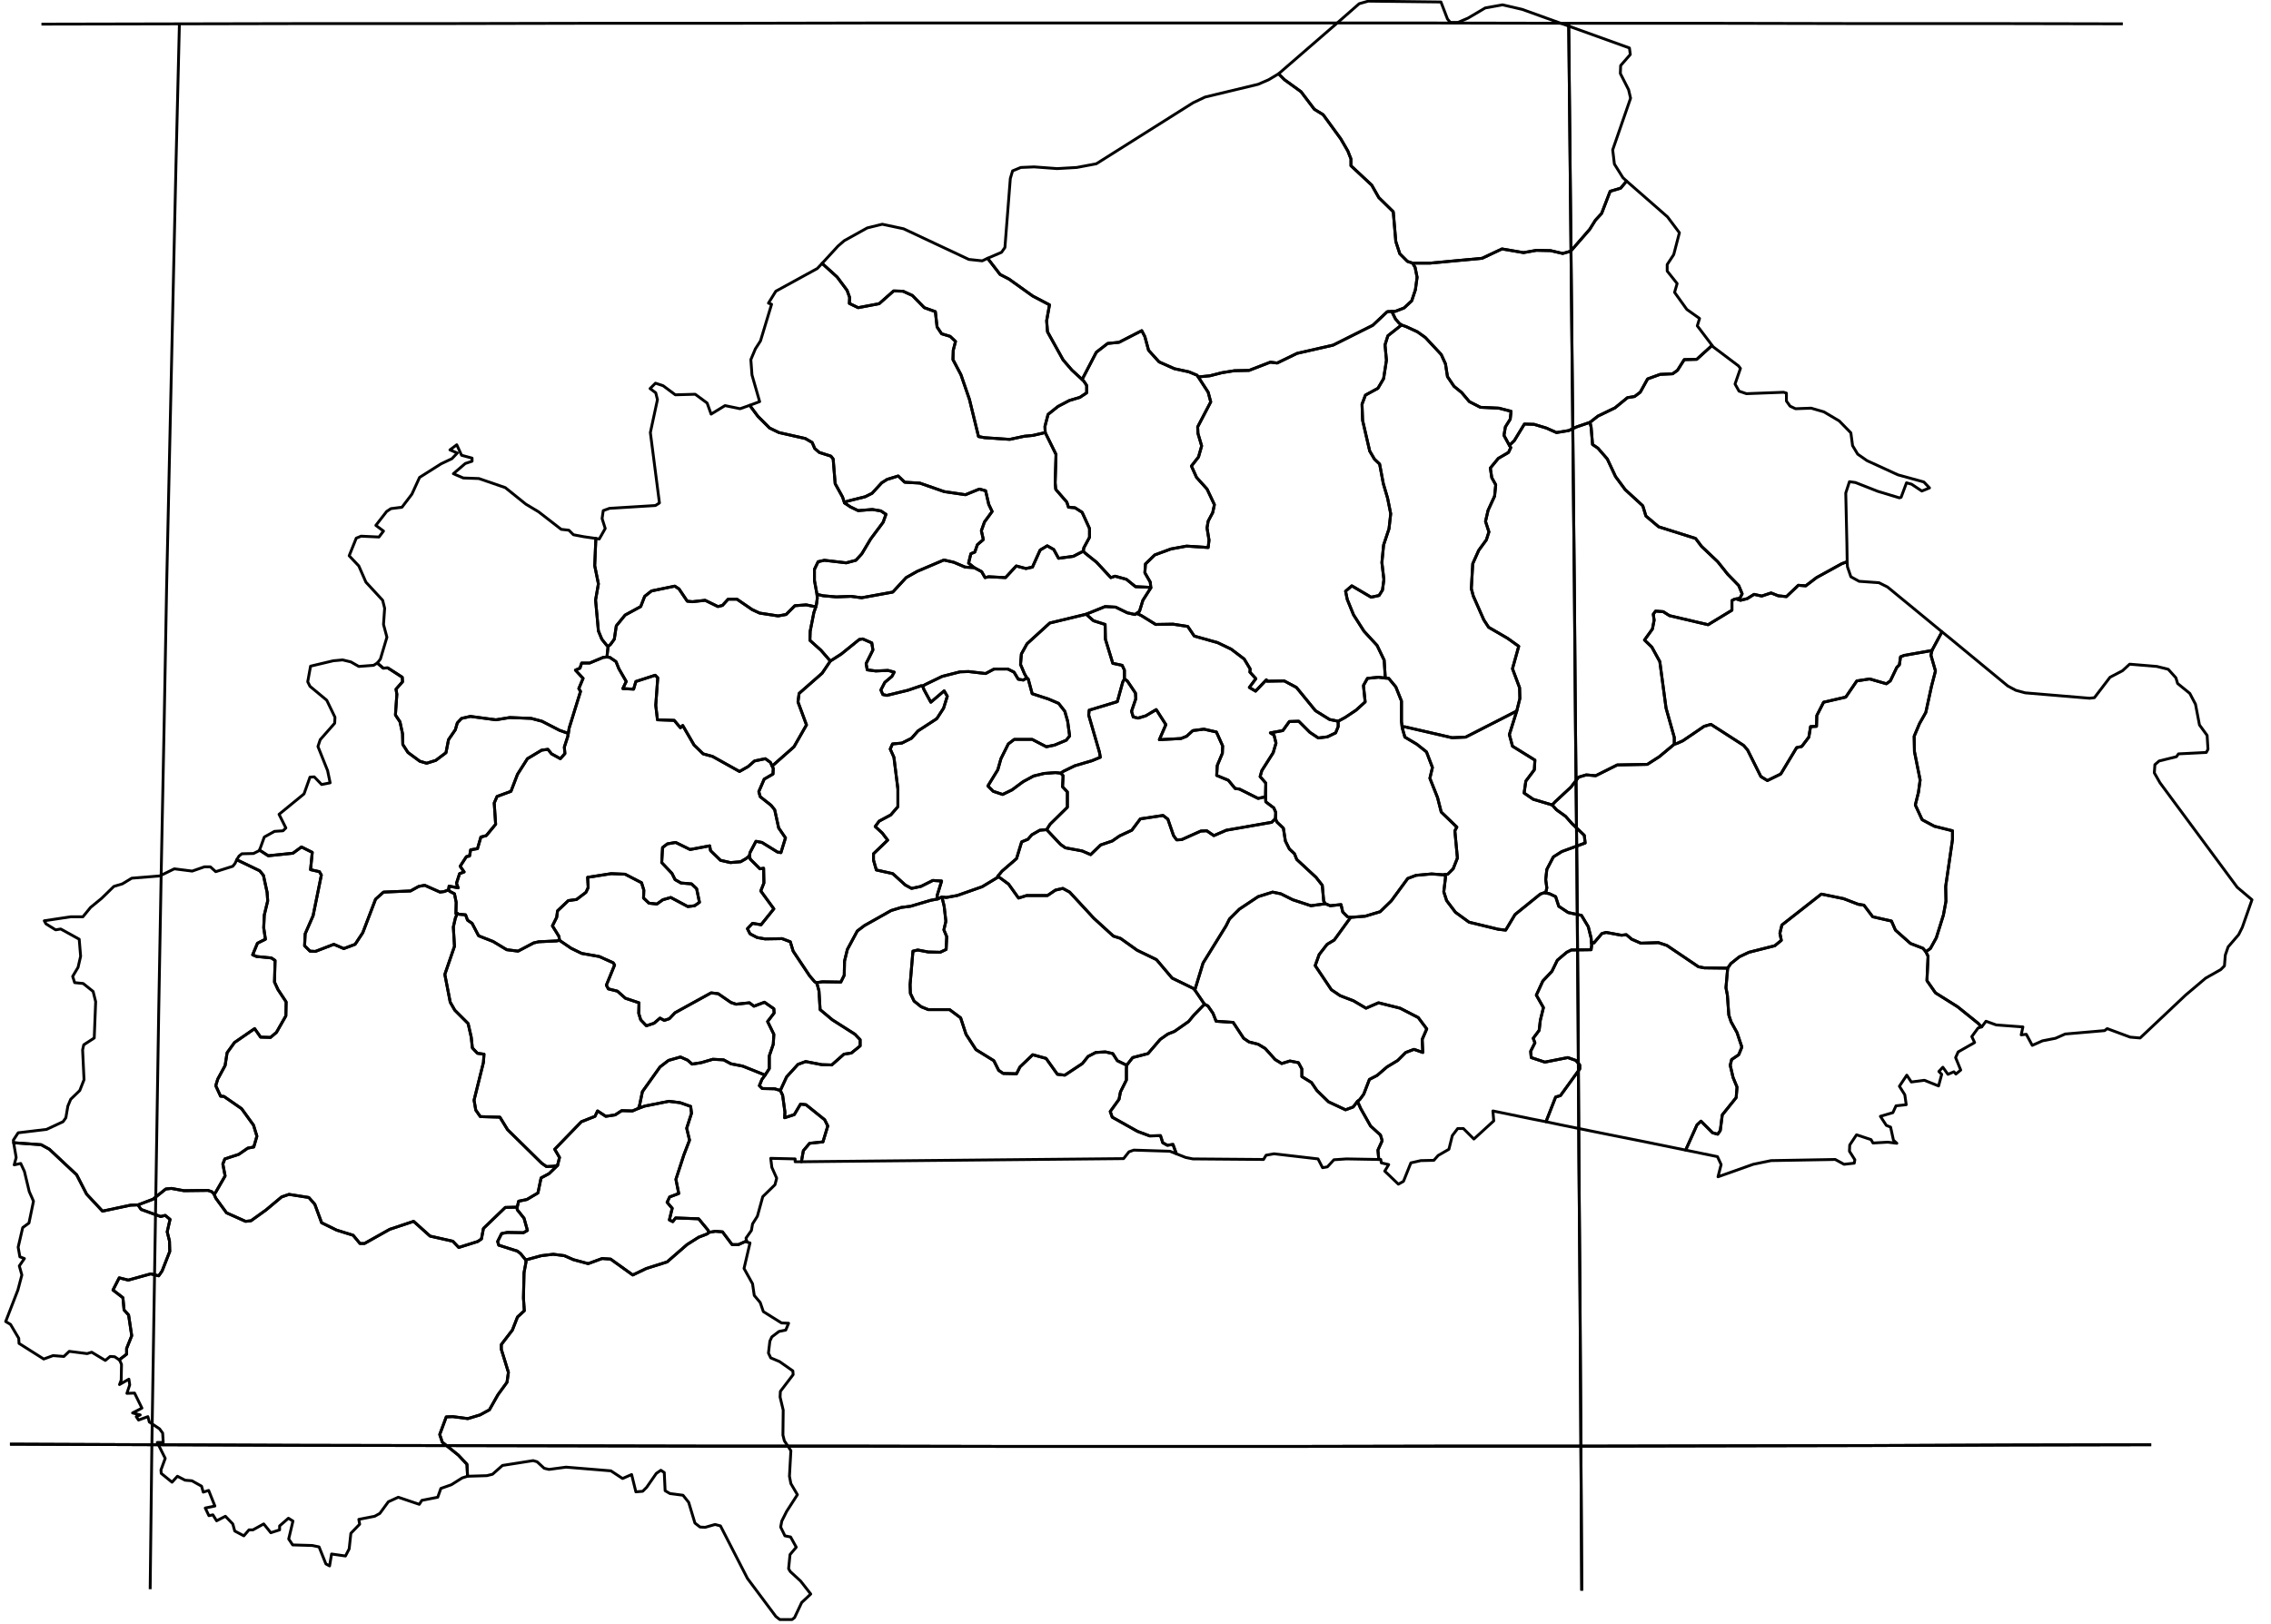 <?xml version="1.0" encoding="utf-8"?><!DOCTYPE svg  PUBLIC '-//W3C//DTD SVG 1.1//EN'  'http://www.w3.org/Graphics/SVG/1.1/DTD/svg11.dtd'><svg enable_background="new 0 0 800 572" height="572px" pretty_print="False" style="stroke-linejoin: round; stroke:#000; fill: none;" version="1.1" viewBox="0 0 800 572" width="800px" xmlns="http://www.w3.org/2000/svg" xmlns:xlink="http://www.w3.org/1999/xlink"><defs><style type="text/css"><![CDATA[path { fill-rule: evenodd; }]]></style></defs><g class="" id="bfa"><path d="M608.6,341.1L608.0,348.0L608.5,350.6L609.0,357.6L609.8,360.0L611.9,363.8L613.6,368.9L612.5,371.6L610.0,373.3L609.5,375.3L610.5,379.6L611.9,383.0L611.6,386.7L606.7,392.8L606.0,398.3L605.1,399.6L603.3,399.1L599.2,395.0L597.8,396.3L593.8,405.2L605.0,407.5L606.3,410.3L605.2,414.6L617.6,410.2L623.9,408.9L646.5,408.5L649.6,410.2L653.2,409.8L653.4,408.6L651.5,405.6L651.6,403.4L654.0,399.8L659.1,401.5L659.8,402.7L665.0,402.4L668.2,402.8L667.0,401.7L666.0,397.1L664.5,396.5L662.4,393.3L666.8,392.0L667.9,389.6L671.5,389.2L671.0,385.7L669.1,382.7L671.7,378.8L673.3,381.2L677.9,380.6L682.9,382.6L684.0,378.5L683.0,377.5L684.4,376.0L686.2,378.5L688.3,377.6L689.0,378.4L690.7,377.0L688.9,372.6L689.8,370.6L695.6,367.3L694.6,365.2L696.8,362.2L698.0,361.8L696.8,360.5L689.6,354.7L681.8,349.8L678.8,345.5L679.2,336.9L678.4,335.3L677.4,334.1L673.0,332.4L667.7,327.7L666.3,324.5L659.7,323.0L656.6,318.9L654.6,318.6L649.4,316.6L641.6,315.0L627.7,325.9L627.0,328.8L627.5,331.3L625.2,333.2L616.1,335.5L612.7,337.1L609.7,339.5L608.6,341.1Z " data-name="Kompienga"/><path d="M680.0,334.2L682.1,330.4L684.6,322.4L685.5,317.5L685.4,312.3L687.8,295.8L687.8,292.7L681.4,291.1L677.1,288.8L674.7,283.6L675.8,279.2L676.4,274.8L674.4,264.8L674.3,259.4L676.2,254.9L678.4,251.0L680.4,241.8L681.8,236.4L680.2,230.8L680.6,229.1L679.9,229.3L670.8,230.9L669.5,231.4L669.1,234.2L668.2,235.1L665.9,239.9L664.5,240.9L658.6,239.2L654.1,239.9L650.2,245.6L642.4,247.4L640.0,252.1L639.9,255.9L637.8,256.0L637.2,259.7L634.7,263.0L632.9,263.4L627.3,272.7L622.6,275.0L620.3,273.6L615.6,264.2L614.2,262.6L602.7,255.2L600.3,255.9L592.8,261.0L590.8,261.9L589.8,262.2L584.5,266.6L580.3,269.3L569.7,269.5L562.1,273.3L558.8,273.0L556.1,273.8L553.4,277.3L547.7,282.6L546.8,283.6L548.3,285.3L551.5,287.6L553.8,290.2L558.1,294.3L558.4,297.0L550.2,300.0L547.2,301.9L544.9,306.3L544.5,309.9L544.9,312.8L544.5,314.6L545.9,314.9L548.0,315.9L549.1,319.3L552.4,321.5L557.1,322.5L559.5,326.5L560.5,330.5L560.6,332.0L561.5,332.2L564.3,328.9L565.8,328.5L571.2,329.5L572.9,329.3L574.8,330.9L578.0,332.3L584.2,332.1L587.2,333.1L598.3,340.6L600.4,341.0L608.6,341.1L609.7,339.5L612.7,337.1L616.1,335.5L625.2,333.2L627.5,331.3L627.0,328.8L627.7,325.9L641.6,315.0L649.4,316.6L654.6,318.6L656.6,318.9L659.7,323.0L666.3,324.5L667.7,327.7L673.0,332.4L677.4,334.1L678.4,335.3L680.0,334.2Z " data-name="Gourma"/><path d="M91.3,299.7L89.3,300.7L85.2,300.8L84.2,301.6L83.4,302.9L91.5,306.8L92.8,308.4L94.1,314.4L94.3,317.4L93.1,322.4L92.9,326.9L93.5,330.9L90.7,332.3L89.0,336.4L90.4,337.0L95.6,337.5L96.9,338.4L96.7,346.0L97.9,348.6L100.8,353.0L100.7,357.9L97.4,363.7L95.3,365.5L91.8,365.4L89.7,362.4L82.6,367.3L80.0,370.9L79.3,375.4L76.7,380.2L76.0,382.5L77.7,386.2L78.9,386.3L85.1,390.6L89.3,396.4L90.5,400.3L89.4,404.1L87.3,404.5L84.1,406.7L79.2,408.3L78.5,410.1L79.3,414.3L75.9,420.2L75.4,420.7L76.0,422.1L79.8,427.3L86.5,430.3L88.4,430.1L93.7,426.3L99.2,421.7L101.8,420.8L108.8,421.9L110.9,424.3L113.3,430.8L118.6,433.4L124.4,435.2L126.8,438.1L128.4,438.1L137.3,433.1L145.7,430.3L151.5,435.5L159.5,437.3L161.6,439.5L168.3,437.4L169.6,436.5L170.3,432.8L178.0,425.4L182.2,425.3L182.7,423.2L185.6,422.6L189.5,420.3L190.6,415.0L193.4,413.5L196.4,410.6L194.8,410.9L192.5,411.0L190.8,409.8L178.8,398.0L176.1,393.6L169.2,393.4L167.6,391.1L167.0,387.6L170.3,374.3L170.5,371.4L168.2,371.1L166.4,369.2L166.0,365.4L164.9,360.6L160.2,355.9L158.6,353.1L156.7,343.3L160.1,333.4L159.7,326.6L160.4,323.5L161.1,321.8L160.6,321.9L160.7,317.9L160.1,314.9L158.4,314.0L158.0,313.5L156.5,314.1L155.0,314.3L149.6,311.9L147.5,312.3L144.6,313.9L135.1,314.3L132.3,316.8L127.8,328.6L125.1,332.7L121.1,334.2L117.6,332.7L111.1,335.2L109.2,335.1L107.3,333.2L107.5,329.0L110.3,322.6L113.2,308.3L112.5,307.1L109.4,306.4L110.0,300.3L106.2,298.4L103.2,300.6L94.5,301.5L91.4,299.5L91.3,299.7Z " data-name="Houet"/><path d="M82.8,304.2L82.0,305.2L76.0,307.1L74.1,305.4L72.0,305.4L67.7,306.9L61.4,306.1L56.3,308.6L46.4,309.4L43.1,311.4L40.1,312.3L35.8,316.5L31.9,319.7L29.2,323.0L24.9,323.0L15.6,324.4L16.2,325.5L19.6,327.6L21.4,327.3L27.9,330.9L28.4,336.9L27.5,340.8L25.6,344.0L26.3,346.2L29.3,346.5L32.8,349.3L33.7,352.9L33.2,365.7L29.5,368.1L29.1,369.9L29.6,380.4L28.1,384.2L24.9,387.3L23.9,389.7L23.2,393.8L22.2,395.2L16.4,397.9L6.4,399.1L4.7,401.7L4.8,402.6L14.5,403.3L17.4,404.9L27.0,413.9L30.5,420.7L36.1,426.7L46.0,424.6L48.6,424.5L53.9,422.5L58.4,418.9L60.4,418.7L64.8,419.5L73.3,419.4L74.7,419.9L75.4,420.7L75.9,420.2L79.3,414.3L78.5,410.1L79.2,408.3L84.1,406.7L87.3,404.5L89.4,404.1L90.5,400.3L89.3,396.4L85.1,390.6L78.9,386.3L77.7,386.2L76.0,382.5L76.7,380.2L79.3,375.4L80.0,370.9L82.6,367.3L89.7,362.4L91.8,365.4L95.3,365.5L97.4,363.7L100.7,357.9L100.8,353.0L97.9,348.6L96.7,346.0L96.9,338.4L95.6,337.5L90.4,337.0L89.0,336.4L90.7,332.3L93.5,330.9L92.9,326.9L93.1,322.4L94.3,317.4L94.1,314.4L92.8,308.4L91.5,306.8L83.4,302.9L82.8,304.2Z " data-name="Kénédougou"/><path d="M91.4,299.5L94.5,301.5L103.2,300.6L106.2,298.4L110.0,300.3L109.4,306.4L112.5,307.1L113.2,308.3L110.3,322.6L107.5,329.0L107.3,333.2L109.2,335.1L111.1,335.2L117.6,332.7L121.1,334.2L125.1,332.7L127.8,328.6L132.3,316.8L135.1,314.3L144.6,313.9L147.5,312.3L149.6,311.9L155.0,314.3L156.5,314.1L158.0,313.5L158.2,312.2L161.4,312.8L160.8,311.2L161.9,307.8L163.5,307.2L162.1,305.2L164.3,301.8L165.4,301.6L165.8,299.4L168.2,299.0L169.4,294.9L171.3,294.4L174.6,290.4L174.1,282.9L175.1,280.6L180.0,278.8L182.3,272.8L185.8,267.3L190.8,264.3L193.0,264.0L194.3,265.6L197.4,267.3L199.0,265.5L198.8,263.2L200.0,259.5L200.2,258.4L197.1,257.3L190.9,254.1L187.1,253.1L179.6,252.8L174.7,253.6L165.7,252.4L162.6,253.1L161.1,254.7L160.4,257.1L158.0,260.6L157.1,265.2L153.5,267.9L150.3,268.9L147.9,268.2L143.7,265.1L141.9,262.3L141.8,258.5L140.9,254.3L139.3,251.9L139.8,244.6L139.5,242.8L141.8,240.2L141.7,238.6L136.6,235.3L135.0,235.4L132.9,233.6L131.6,234.4L126.4,234.8L123.6,233.2L120.7,232.5L117.4,232.8L109.4,234.7L108.4,240.2L109.2,241.8L115.1,246.7L118.0,252.7L117.9,254.8L112.8,260.6L112.0,263.0L115.4,271.5L116.3,275.8L113.3,276.4L110.7,273.7L109.2,273.8L107.1,279.7L98.3,286.9L100.7,291.7L99.7,292.7L96.7,292.9L93.1,294.9L91.8,298.5L91.4,299.5Z " data-name="Banwa"/><path d="M132.9,233.6L135.0,235.4L136.6,235.3L141.7,238.6L141.8,240.2L139.5,242.8L139.8,244.6L139.3,251.9L140.9,254.3L141.8,258.5L141.9,262.3L143.7,265.1L147.9,268.2L150.3,268.9L153.5,267.9L157.1,265.2L158.0,260.6L160.4,257.1L161.1,254.7L162.6,253.1L165.7,252.4L174.7,253.6L179.6,252.8L187.1,253.1L190.9,254.1L197.1,257.3L200.2,258.4L200.5,256.5L204.5,243.6L203.9,242.6L205.4,239.0L202.7,236.1L204.3,235.4L204.9,233.6L207.7,233.6L212.5,231.6L213.8,231.5L214.2,227.8L213.6,227.2L212.0,225.2L210.8,222.3L209.8,211.4L210.8,205.7L209.5,199.3L209.9,189.7L205.7,189.1L202.0,188.4L200.4,186.8L197.7,186.5L189.7,180.3L185.2,177.6L178.0,171.8L168.7,168.6L163.2,168.4L159.7,166.9L163.9,163.3L166.3,162.5L166.3,161.4L162.6,160.4L160.9,156.7L158.5,158.5L161.1,159.6L159.2,161.6L155.4,163.4L147.8,168.2L145.1,174.1L141.6,178.7L137.7,179.2L136.2,180.2L132.4,185.1L135.1,187.1L133.5,189.2L127.2,188.9L125.5,189.6L123.0,195.8L126.4,199.4L128.9,205.1L134.8,211.5L135.5,214.3L135.1,220.0L136.3,224.5L134.0,232.2L133.0,233.5L132.9,233.6Z " data-name="Kossi"/><path d="M197.1,331.3L201.2,334.1L204.9,335.9L211.1,337.0L216.0,339.2L216.5,340.0L213.6,347.1L214.3,348.4L217.5,349.2L220.3,351.7L225.1,353.3L225.0,357.0L225.7,359.3L227.7,361.4L230.4,360.5L232.5,358.7L234.0,359.5L235.8,358.9L237.8,356.8L250.5,349.8L253.0,350.1L257.5,353.2L259.3,353.8L264.0,353.3L265.6,354.5L269.3,353.1L272.6,355.4L272.7,356.9L270.4,359.9L272.6,364.4L272.4,367.9L271.0,372.0L271.0,376.5L269.5,378.8L268.4,380.3L267.5,382.5L268.5,383.5L272.9,383.6L274.9,384.2L275.3,383.3L277.1,379.4L281.1,375.0L283.8,374.0L289.5,375.1L293.0,375.2L297.3,371.4L299.9,371.0L303.0,368.5L303.0,366.3L301.2,364.4L293.2,359.3L288.9,355.7L288.5,349.1L287.9,346.9L287.6,346.2L287.0,345.9L285.2,343.8L279.4,335.1L278.4,331.8L275.5,330.7L269.5,330.8L266.7,330.3L264.2,329.0L263.3,327.2L265.1,325.3L268.1,325.8L272.6,320.2L268.0,313.9L269.1,311.1L269.0,305.9L267.7,306.1L264.3,302.7L264.0,301.5L262.8,302.5L260.9,303.6L257.3,303.9L253.8,303.1L250.3,299.7L250.0,298.0L243.1,299.3L238.0,296.8L235.1,297.3L233.4,298.6L233.1,303.9L236.7,307.7L237.8,309.9L239.9,311.1L243.6,311.4L245.4,313.1L246.4,317.9L244.7,319.1L242.3,319.4L236.3,316.2L233.5,317.0L231.4,318.5L228.6,318.2L226.7,316.4L226.8,313.6L226.0,311.0L220.2,308.0L215.3,307.8L207.0,309.1L207.2,312.7L206.4,314.4L203.1,316.9L200.2,317.3L196.4,320.9L196.1,323.2L194.6,326.2L196.9,329.9L197.1,331.3Z " data-name="Balé"/><path d="M213.8,231.5L212.5,231.6L207.7,233.6L204.9,233.6L204.3,235.4L202.7,236.1L205.4,239.0L203.9,242.6L204.5,243.6L200.5,256.5L200.2,258.4L200.0,259.5L198.8,263.2L199.0,265.5L197.4,267.3L194.3,265.6L193.0,264.0L190.8,264.3L185.8,267.3L182.3,272.8L180.0,278.8L175.1,280.6L174.1,282.9L174.6,290.4L171.3,294.4L169.4,294.9L168.2,299.0L165.8,299.4L165.4,301.6L164.3,301.8L162.1,305.2L163.5,307.2L161.9,307.8L160.8,311.2L161.4,312.8L158.2,312.2L158.0,313.5L158.4,314.0L160.1,314.9L160.7,317.9L160.6,321.9L161.1,321.8L161.6,322.1L164.0,322.3L164.7,324.2L166.3,325.3L168.6,329.7L173.7,331.7L178.5,334.6L182.5,335.1L188.0,332.2L189.8,331.8L196.1,331.5L197.1,331.3L196.9,329.9L194.6,326.2L196.1,323.2L196.4,320.9L200.2,317.3L203.1,316.9L206.4,314.4L207.2,312.7L207.0,309.1L215.3,307.8L220.2,308.0L226.0,311.0L226.8,313.6L226.7,316.4L228.6,318.2L231.4,318.5L233.5,317.0L236.3,316.2L242.3,319.4L244.7,319.1L246.4,317.9L245.4,313.1L243.6,311.4L239.9,311.1L237.8,309.9L236.7,307.7L233.1,303.9L233.4,298.6L235.1,297.3L238.0,296.8L243.1,299.3L250.0,298.0L250.3,299.7L253.8,303.1L257.3,303.9L260.9,303.6L262.8,302.5L264.0,301.5L264.2,300.4L266.3,296.4L268.4,296.8L273.9,300.2L275.1,300.4L276.7,295.2L274.3,291.7L272.9,285.3L271.6,283.7L267.8,280.7L267.3,278.9L269.2,274.5L272.3,272.7L272.4,270.7L272.0,269.9L271.4,268.6L269.6,267.3L265.8,268.1L263.5,270.1L260.5,271.8L251.0,266.5L247.7,265.6L244.5,262.5L240.5,255.6L239.7,256.4L237.5,253.8L231.6,253.6L231.0,248.5L231.7,238.8L230.8,237.9L224.0,240.1L223.2,242.8L219.4,242.6L220.6,240.1L218.0,235.6L217.0,233.1L214.8,231.6L213.8,231.5Z " data-name="Mou Houn"/><path d="M450.4,26.0L452.5,28.1L458.3,32.3L463.0,38.5L466.1,40.4L472.3,48.9L474.8,53.2L475.9,56.0L475.9,58.4L483.2,65.2L485.7,69.6L490.8,74.6L491.7,85.1L493.1,89.4L495.8,92.1L497.6,92.7L503.8,92.7L522.1,91.0L529.1,87.7L536.7,89.0L541.2,88.2L546.2,88.3L550.5,89.3L553.3,88.5L560.0,80.8L562.0,77.6L564.2,75.2L567.2,67.4L570.9,66.3L573.0,63.8L571.7,62.6L568.7,57.8L568.1,52.8L574.4,34.6L573.7,31.6L570.8,25.9L570.9,23.1L574.3,19.2L574.0,16.9L536.2,3.3L529.3,1.7L523.2,2.8L517.1,6.4L513.6,7.9L510.9,7.9L509.9,6.7L507.6,0.7L482.0,0.4L478.8,1.3L470.6,8.5L450.4,26.0Z " data-name="Oudalan"/><path d="M495.8,92.1L493.1,89.4L491.7,85.1L490.8,74.6L485.7,69.6L483.2,65.2L475.9,58.4L475.9,56.0L474.8,53.2L472.3,48.9L466.1,40.4L463.0,38.5L458.3,32.3L452.5,28.1L450.4,26.0L450.4,26.0L446.9,28.1L443.2,29.7L424.5,34.2L420.3,36.2L386.2,57.7L379.3,59.0L372.4,59.4L364.3,58.8L359.6,59.0L356.7,60.2L355.9,62.9L354.0,87.2L352.8,88.9L347.9,91.0L352.3,96.7L355.4,98.3L363.8,104.3L369.7,107.4L368.7,113.0L369.0,116.9L374.5,126.8L377.6,130.4L381.2,133.7L386.2,124.1L390.2,121.0L394.2,120.6L402.2,116.5L403.3,118.6L404.6,123.4L408.3,127.5L413.7,129.9L418.8,131.0L421.7,132.2L422.1,132.8L426.2,132.4L430.5,131.3L434.9,130.6L440.0,130.5L447.5,127.6L449.9,127.9L456.9,124.5L469.6,121.6L483.6,114.6L488.7,109.8L490.3,109.7L491.5,109.7L494.6,108.5L497.3,106.0L498.6,102.1L499.2,97.7L498.5,94.2L497.6,92.7L495.8,92.1Z " data-name="Soum"/><path d="M214.2,227.8L213.8,231.5L214.8,231.6L217.0,233.1L218.0,235.6L220.6,240.1L219.4,242.6L223.2,242.8L224.0,240.1L230.8,237.9L231.7,238.8L231.0,248.5L231.6,253.6L237.5,253.8L239.7,256.4L240.5,255.6L244.5,262.5L247.7,265.6L251.0,266.5L260.5,271.8L263.5,270.1L265.8,268.1L269.6,267.3L271.4,268.6L272.0,269.9L279.7,263.1L284.1,255.4L281.1,247.3L281.5,244.3L289.6,237.2L292.5,232.9L289.2,229.1L285.3,225.6L285.4,222.4L286.7,215.8L287.4,213.8L284.0,213.1L280.0,213.4L276.9,216.5L274.1,217.0L267.6,216.0L265.0,214.8L259.6,211.1L256.5,211.1L254.5,213.3L252.9,213.7L248.4,211.5L243.9,212.0L242.1,211.8L239.2,207.5L237.7,206.5L229.5,208.2L227.1,210.1L225.7,213.7L220.2,216.7L217.1,220.5L216.4,225.2L215.1,227.0L214.2,227.8Z " data-name="Nayala"/><path d="M209.9,189.7L209.5,199.3L210.8,205.7L209.8,211.4L210.8,222.3L212.0,225.2L213.6,227.2L214.2,227.8L215.1,227.0L216.4,225.2L217.1,220.5L220.2,216.7L225.7,213.7L227.1,210.1L229.5,208.2L237.7,206.5L239.2,207.5L242.1,211.8L243.9,212.0L248.4,211.5L252.9,213.7L254.5,213.3L256.5,211.1L259.6,211.1L265.0,214.8L267.6,216.0L274.1,217.0L276.9,216.5L280.0,213.4L284.0,213.1L287.4,213.8L287.6,213.0L287.9,210.8L287.8,209.4L286.9,204.5L286.9,200.6L288.2,197.9L290.4,197.4L298.1,198.3L301.5,197.4L303.6,195.1L306.7,189.9L311.1,184.0L312.1,181.2L310.3,180.0L307.3,179.5L302.3,179.9L299.6,178.6L297.5,177.2L296.8,175.1L294.2,170.4L293.5,161.7L292.7,160.7L288.6,159.4L287.0,158.0L286.1,155.9L283.7,154.5L274.4,152.4L271.1,150.8L267.0,146.7L264.1,142.8L260.7,144.0L255.4,142.9L250.5,145.9L249.1,142.0L244.9,138.9L237.9,139.1L233.6,135.9L230.9,135.0L229.0,136.9L231.0,138.4L231.6,140.8L229.1,152.4L232.3,177.2L230.9,178.1L214.7,179.1L212.5,179.9L212.1,182.7L213.2,186.2L211.1,189.9L209.9,189.7Z " data-name="Sourou"/><path d="M421.7,132.2L418.8,131.0L413.7,129.9L408.3,127.5L404.6,123.4L403.3,118.6L402.2,116.5L394.2,120.6L390.2,121.0L386.2,124.1L381.2,133.7L381.8,134.3L382.8,135.8L382.8,138.4L380.4,140.0L376.7,141.1L372.7,143.2L369.2,146.0L368.1,150.2L368.2,152.4L372.0,160.1L371.7,170.1L371.9,172.4L375.8,176.9L376.4,178.7L378.7,178.9L381.2,180.5L383.8,186.2L383.8,189.3L381.8,193.0L381.6,194.2L382.3,194.9L386.3,198.1L391.3,203.5L392.8,203.0L396.8,204.1L400.0,206.7L404.5,206.9L405.4,207.1L405.2,205.1L403.3,201.8L403.5,198.7L406.8,195.5L412.5,193.4L418.0,192.4L425.6,192.9L425.9,190.3L425.2,186.0L425.6,183.6L427.2,180.6L427.8,177.8L425.2,172.3L421.5,168.2L419.7,164.2L422.2,161.0L423.3,157.1L422.0,152.7L421.9,150.4L426.5,141.6L425.6,138.2L422.1,132.8L421.7,132.2Z " data-name="Bam"/><path d="M325.0,241.7L325.5,243.0L327.9,247.4L332.6,243.4L333.7,245.3L332.4,249.5L330.0,253.2L323.4,257.5L321.1,260.1L317.7,261.8L314.4,262.1L313.6,263.9L314.9,266.8L316.3,278.0L316.3,284.2L313.8,287.1L309.7,289.3L308.3,291.2L310.8,293.5L312.7,296.0L307.7,300.8L307.7,303.0L308.7,306.5L314.5,307.8L318.9,311.8L321.1,313.0L324.4,312.3L328.6,310.2L331.7,310.4L330.1,315.6L330.4,316.7L331.8,316.0L333.3,316.2L337.2,315.5L346.0,312.4L351.3,309.2L351.5,308.7L353.0,306.9L358.1,302.5L359.9,296.6L362.1,295.7L363.5,294.1L366.3,292.5L368.7,292.3L369.9,290.4L376.0,284.4L376.0,279.0L374.3,277.2L374.5,273.3L373.7,272.4L371.8,272.2L367.8,272.5L364.1,273.4L360.4,275.4L356.5,278.3L353.2,279.9L349.9,278.8L348.0,276.9L351.5,271.2L352.6,267.3L355.2,262.1L357.3,260.5L363.6,260.5L368.6,263.1L371.5,262.5L375.6,260.8L376.8,259.3L376.1,254.1L375.1,250.6L372.9,247.8L369.4,246.3L363.6,244.4L362.2,239.2L361.7,238.8L360.5,239.6L358.7,239.3L357.2,236.8L355.0,235.7L350.2,235.7L347.2,237.3L341.2,236.6L338.2,236.7L331.9,238.3L326.3,241.0L325.0,241.7Z " data-name="Boulkiemdé"/><path d="M396.1,236.1L395.3,234.4L392.0,233.7L389.4,225.2L389.3,220.0L385.2,218.7L382.6,216.4L369.8,219.5L361.8,226.8L359.8,230.4L359.5,234.1L360.9,237.4L361.7,238.8L362.2,239.2L363.6,244.4L369.4,246.3L372.9,247.8L375.1,250.6L376.1,254.1L376.8,259.3L375.6,260.8L371.5,262.5L368.6,263.1L363.6,260.5L357.3,260.5L355.2,262.1L352.6,267.3L351.5,271.2L348.0,276.9L349.9,278.8L353.2,279.9L356.5,278.3L360.4,275.4L364.1,273.4L367.8,272.5L371.8,272.2L373.7,272.4L374.5,271.8L378.6,269.8L384.7,268.0L387.6,266.8L387.3,265.0L383.5,251.9L383.7,250.2L393.6,247.2L395.5,240.3L396.1,239.2L396.1,236.1Z " data-name="Kourwéogo"/><path d="M368.7,292.3L366.3,292.5L363.5,294.1L362.1,295.7L359.9,296.6L358.1,302.5L353.0,306.9L351.5,308.7L355.3,311.5L358.8,316.4L361.7,315.5L369.0,315.5L371.8,313.6L374.4,313.0L376.8,314.3L385.3,323.5L392.2,329.8L394.7,330.6L400.6,334.8L407.4,338.1L412.9,344.6L420.5,348.3L420.9,348.8L423.8,339.3L431.9,326.2L433.1,323.8L436.6,320.3L443.2,315.9L448.3,314.3L451.2,314.9L455.4,317.0L461.8,319.1L466.9,318.4L466.3,317.5L465.8,311.9L463.6,309.1L456.8,302.8L456.0,300.8L454.2,299.1L452.8,296.3L452.1,291.8L449.8,289.6L449.3,288.4L448.0,289.7L432.0,292.5L427.6,294.4L425.1,292.7L423.0,292.8L416.3,295.8L414.5,295.9L413.4,294.4L411.4,288.6L409.7,287.3L401.7,288.5L398.7,292.5L394.4,294.5L391.8,296.3L387.7,297.7L384.2,301.1L381.2,299.8L375.3,298.7L373.6,297.5L368.7,292.3Z " data-name="Bazéga"/><path d="M396.1,239.2L395.5,240.3L393.6,247.2L383.7,250.2L383.5,251.9L387.3,265.0L387.6,266.8L384.7,268.0L378.6,269.8L374.5,271.8L373.7,272.4L374.5,273.3L374.3,277.2L376.0,279.0L376.0,284.4L369.9,290.4L368.7,292.3L373.6,297.5L375.3,298.7L381.2,299.8L384.2,301.1L387.7,297.7L391.8,296.3L394.4,294.5L398.7,292.5L401.7,288.5L409.7,287.3L411.4,288.6L413.4,294.4L414.5,295.9L416.3,295.8L423.0,292.8L425.1,292.7L427.6,294.4L432.0,292.5L448.0,289.7L449.3,288.4L449.4,286.2L448.7,284.6L448.0,284.1L445.9,282.5L445.8,280.7L443.2,281.3L436.6,278.0L435.1,277.8L432.7,274.9L428.6,273.2L428.8,269.7L430.6,265.4L430.7,262.8L428.5,257.9L424.1,256.9L420.2,257.4L418.0,259.4L416.0,260.2L408.4,260.6L410.7,255.3L407.3,250.0L403.6,252.2L400.9,253.0L399.2,252.6L398.6,250.6L400.1,246.2L400.0,244.2L397.1,239.9L396.1,239.2Z " data-name="Kadiogo"/><path d="M382.6,216.4L385.2,218.7L389.3,220.0L389.4,225.2L392.0,233.7L395.3,234.4L396.1,236.1L396.1,239.2L397.1,239.9L400.0,244.2L400.1,246.2L398.6,250.6L399.2,252.6L400.9,253.0L403.6,252.2L407.3,250.0L410.7,255.3L408.4,260.6L416.0,260.2L418.0,259.4L420.2,257.4L424.1,256.9L428.5,257.9L430.7,262.8L430.6,265.4L428.8,269.7L428.6,273.2L432.7,274.9L435.1,277.8L436.6,278.0L443.2,281.3L445.8,280.7L445.8,280.4L445.9,275.9L443.9,273.6L444.5,271.5L448.5,265.2L449.5,261.8L448.8,259.0L447.5,258.2L451.9,257.4L454.2,254.2L457.5,254.1L461.4,258.0L464.4,260.0L467.6,259.6L470.5,258.2L471.4,256.0L471.4,254.1L468.4,253.5L463.4,250.4L456.7,242.2L452.4,239.9L446.3,240.0L446.1,239.5L442.3,243.5L440.1,242.2L442.4,239.1L440.3,236.8L440.4,235.7L438.3,232.2L433.7,228.7L428.9,226.4L420.7,224.1L418.4,220.7L413.2,219.9L407.1,220.0L402.1,216.9L400.4,216.1L399.8,216.5L397.1,215.9L393.0,213.9L389.3,213.7L382.6,216.4Z " data-name="Oubritenga"/><path d="M343.2,200.0L340.0,199.8L336.0,198.1L332.5,197.3L323.1,201.3L319.2,203.5L314.5,208.6L303.5,210.6L299.8,210.1L294.6,210.3L290.0,209.9L287.8,209.4L287.9,210.8L287.6,213.0L287.4,213.8L286.7,215.8L285.4,222.4L285.3,225.6L289.2,229.1L292.5,232.9L296.4,230.4L302.7,225.3L303.9,225.1L307.1,226.5L307.5,229.0L305.1,233.8L305.5,236.0L308.5,236.4L312.8,236.2L315.0,236.8L314.2,238.3L311.7,240.4L310.3,243.1L311.0,244.7L312.4,245.0L319.8,243.2L324.5,241.6L325.0,241.7L326.3,241.0L331.9,238.3L338.2,236.7L341.2,236.6L347.2,237.3L350.2,235.7L355.0,235.7L357.2,236.8L358.7,239.3L360.5,239.6L361.7,238.8L360.9,237.4L359.5,234.1L359.8,230.4L361.8,226.8L369.8,219.5L382.6,216.4L389.3,213.7L393.0,213.9L397.1,215.9L399.8,216.5L400.4,216.1L401.4,215.4L402.6,211.5L405.4,207.1L404.5,206.9L400.0,206.7L396.8,204.1L392.8,203.0L391.3,203.5L386.3,198.1L382.3,194.9L381.6,194.2L378.1,196.0L372.9,196.7L371.2,193.6L368.9,192.3L366.4,193.8L363.7,199.8L361.4,200.3L358.0,199.4L354.2,203.5L348.3,203.2L347.0,203.5L345.8,201.4L343.2,200.0Z " data-name="Passoré"/><path d="M297.5,177.2L299.6,178.6L302.3,179.9L307.3,179.5L310.3,180.0L312.1,181.2L311.1,184.0L306.7,189.9L303.6,195.1L301.5,197.4L298.1,198.3L290.4,197.4L288.2,197.9L286.9,200.6L286.9,204.5L287.8,209.4L290.0,209.9L294.6,210.3L299.8,210.1L303.5,210.6L314.5,208.6L319.2,203.5L323.1,201.3L332.5,197.3L336.0,198.1L340.0,199.8L343.2,200.0L341.2,198.4L342.0,195.1L343.4,194.5L344.3,191.9L346.4,190.1L345.7,187.0L346.8,183.9L349.5,180.2L348.3,177.7L347.2,172.9L345.0,172.3L340.1,174.3L332.6,173.2L324.0,170.2L318.7,169.9L316.4,167.7L312.5,168.9L310.6,170.1L307.2,173.8L304.8,175.0L298.4,176.6L297.5,177.2Z " data-name="Zondoma"/><path d="M292.5,232.9L289.6,237.2L281.5,244.3L281.1,247.3L284.1,255.4L279.7,263.1L272.0,269.9L272.4,270.7L272.3,272.7L269.2,274.5L267.3,278.9L267.8,280.7L271.6,283.7L272.9,285.3L274.3,291.7L276.7,295.2L275.1,300.4L273.9,300.2L268.4,296.8L266.3,296.4L264.2,300.4L264.0,301.5L264.3,302.7L267.7,306.1L269.0,305.9L269.1,311.1L268.0,313.9L272.6,320.2L268.1,325.8L265.1,325.3L263.3,327.2L264.2,329.0L266.7,330.3L269.5,330.8L275.5,330.7L278.4,331.8L279.4,335.1L285.2,343.8L287.0,345.9L287.6,346.2L289.7,345.9L296.2,346.0L297.4,343.6L297.5,338.6L298.5,334.5L302.0,328.0L304.5,326.1L313.9,320.8L317.5,319.7L320.7,319.3L327.8,317.2L330.4,316.7L330.1,315.6L331.7,310.4L328.6,310.2L324.4,312.3L321.1,313.0L318.9,311.8L314.5,307.8L308.7,306.5L307.7,303.0L307.7,300.8L312.7,296.0L310.8,293.5L308.3,291.2L309.7,289.3L313.8,287.1L316.3,284.2L316.3,278.0L314.9,266.8L313.6,263.9L314.4,262.1L317.7,261.8L321.1,260.1L323.4,257.5L330.0,253.2L332.4,249.5L333.7,245.3L332.6,243.4L327.9,247.4L325.5,243.0L325.0,241.7L324.5,241.6L319.8,243.2L312.4,245.0L311.0,244.7L310.3,243.1L311.7,240.4L314.2,238.3L315.0,236.8L312.8,236.2L308.5,236.4L305.5,236.0L305.1,233.8L307.5,229.0L307.1,226.5L303.9,225.1L302.7,225.3L296.4,230.4L292.5,232.9Z " data-name="Sanguié"/><path d="M331.8,316.0L330.4,316.7L327.8,317.2L320.7,319.3L317.5,319.7L313.9,320.8L304.5,326.1L302.0,328.0L298.5,334.5L297.5,338.6L297.4,343.6L296.2,346.0L289.7,345.9L287.6,346.2L287.9,346.9L288.5,349.1L288.9,355.7L293.2,359.3L301.2,364.4L303.0,366.3L303.0,368.5L299.9,371.0L297.3,371.4L293.0,375.2L289.5,375.1L283.8,374.0L281.1,375.0L277.1,379.4L275.3,383.3L274.9,384.2L275.7,385.9L276.5,391.8L276.4,393.8L279.8,392.7L282.0,389.0L283.9,389.2L290.5,394.5L291.6,396.7L289.9,402.3L285.2,402.8L283.0,405.4L282.3,409.3L291.8,409.2L395.8,408.2L397.7,405.8L399.4,405.2L412.1,405.6L413.4,406.1L414.4,406.5L413.2,403.2L411.2,403.5L409.6,402.6L408.8,400.1L405.0,400.2L400.7,398.6L391.8,393.6L391.1,391.6L394.2,387.3L394.7,384.7L396.8,380.5L396.8,376.3L396.9,375.3L393.6,373.7L392.0,371.2L389.4,370.6L386.0,370.8L383.3,372.2L381.3,374.7L375.1,378.8L372.5,378.5L368.5,372.9L363.8,371.6L359.3,375.9L358.1,378.3L353.4,378.2L351.8,377.1L350.1,373.7L343.8,369.8L340.3,364.4L338.4,358.6L334.5,355.7L327.0,355.7L324.5,354.7L322.0,352.7L320.7,350.0L320.6,346.9L321.6,335.1L323.3,334.7L327.0,335.4L331.2,335.5L333.3,334.5L333.5,330.0L332.5,327.6L333.2,324.6L332.6,319.3L331.8,316.0Z " data-name="Sissili"/><path d="M351.5,308.7L351.3,309.2L346.0,312.4L337.2,315.5L333.3,316.2L331.8,316.0L332.6,319.3L333.2,324.6L332.5,327.6L333.5,330.0L333.3,334.5L331.2,335.5L327.0,335.4L323.3,334.7L321.6,335.1L320.6,346.9L320.7,350.0L322.0,352.7L324.5,354.7L327.0,355.7L334.5,355.7L338.4,358.6L340.3,364.4L343.8,369.8L350.1,373.7L351.8,377.1L353.4,378.2L358.1,378.3L359.3,375.9L363.8,371.6L368.5,372.9L372.5,378.5L375.1,378.8L381.3,374.7L383.3,372.2L386.0,370.8L389.4,370.6L392.0,371.2L393.6,373.7L396.9,375.3L399.0,372.6L404.4,371.2L408.7,366.2L411.4,364.3L413.7,363.4L418.7,359.9L420.6,357.6L424.3,353.8L420.9,348.8L420.5,348.3L412.9,344.6L407.4,338.1L400.6,334.8L394.7,330.6L392.2,329.8L385.3,323.5L376.8,314.3L374.4,313.0L371.8,313.6L369.0,315.5L361.7,315.5L358.8,316.4L355.3,311.5L351.5,308.7Z " data-name="Ziro"/><path d="M289.6,92.8L294.9,97.6L298.4,102.3L299.3,104.8L299.2,106.9L302.3,108.4L309.7,107.0L314.8,102.5L318.1,102.6L321.4,104.1L325.6,108.4L329.5,109.8L330.1,115.2L331.7,117.6L334.7,118.5L336.6,120.3L335.8,123.4L335.7,126.7L338.5,132.0L341.5,140.7L344.7,153.8L346.8,154.2L355.7,154.8L360.8,153.7L363.9,153.4L368.2,152.4L368.1,150.2L369.2,146.0L372.7,143.2L376.7,141.1L380.4,140.0L382.8,138.4L382.8,135.8L381.8,134.3L381.2,133.7L377.6,130.4L374.5,126.8L369.0,116.9L368.7,113.0L369.7,107.4L363.8,104.3L355.4,98.3L352.3,96.7L347.9,91.0L346.0,91.9L341.3,91.4L318.3,80.6L310.8,79.0L305.5,80.3L297.4,84.8L295.2,86.7L289.6,92.8Z " data-name="Loroum"/><path d="M287.9,94.6L273.3,102.6L270.7,106.8L271.8,107.2L267.9,120.1L266.1,122.9L264.5,126.7L264.9,132.1L267.6,141.5L264.1,142.8L267.0,146.7L271.1,150.8L274.4,152.4L283.7,154.5L286.1,155.9L287.0,158.0L288.6,159.4L292.7,160.7L293.5,161.7L294.2,170.4L296.8,175.1L297.5,177.2L298.4,176.6L304.8,175.0L307.2,173.8L310.6,170.1L312.5,168.9L316.4,167.7L318.7,169.9L324.0,170.2L332.6,173.2L340.1,174.3L345.0,172.3L347.2,172.9L348.3,177.7L349.5,180.2L346.8,183.9L345.7,187.0L346.4,190.1L344.3,191.9L343.4,194.5L342.0,195.1L341.2,198.4L343.2,200.0L345.8,201.4L347.0,203.5L348.3,203.2L354.2,203.5L358.0,199.4L361.4,200.3L363.7,199.8L366.4,193.8L368.9,192.3L371.2,193.6L372.9,196.7L378.1,196.0L381.6,194.2L381.8,193.0L383.8,189.3L383.8,186.2L381.2,180.5L378.7,178.9L376.4,178.7L375.8,176.9L371.9,172.4L371.7,170.1L372.0,160.1L368.2,152.4L363.9,153.4L360.8,153.7L355.7,154.8L346.8,154.2L344.7,153.8L341.5,140.7L338.5,132.0L335.7,126.7L335.8,123.4L336.6,120.3L334.7,118.5L331.7,117.6L330.1,115.2L329.5,109.8L325.6,108.4L321.4,104.1L318.1,102.6L314.8,102.5L309.7,107.0L302.3,108.4L299.2,106.9L299.3,104.8L298.4,102.3L294.9,97.6L289.6,92.8L287.9,94.6Z " data-name="Yatenga"/><path d="M529.8,153.4L530.3,150.4L532.0,147.7L532.3,144.9L528.0,143.8L521.5,143.5L517.6,141.5L514.9,138.3L512.2,136.1L509.9,132.7L509.2,128.2L507.7,124.9L502.1,118.9L499.3,116.9L495.4,115.1L493.7,114.5L488.9,118.3L487.9,121.5L488.4,126.9L487.4,133.4L485.4,136.8L481.0,139.2L479.8,142.4L480.0,148.1L482.5,158.9L484.2,161.8L486.0,163.5L487.3,170.4L488.8,175.5L489.9,181.0L489.3,186.3L487.4,192.0L486.8,198.2L487.5,204.2L487.0,207.9L485.8,209.8L483.0,210.4L476.2,206.4L474.0,208.3L474.6,211.2L476.8,216.6L480.5,222.4L485.1,227.4L487.6,232.6L488.0,238.9L489.2,239.0L491.7,242.0L493.7,247.0L493.7,254.2L493.9,256.0L495.0,256.1L511.5,259.9L516.3,259.7L534.3,250.5L535.4,246.1L535.3,242.3L532.8,235.6L535.0,227.7L531.1,224.9L524.4,221.0L522.7,218.4L519.0,210.0L518.3,207.4L518.8,198.6L520.9,193.9L523.6,190.2L524.5,187.4L523.3,183.7L524.2,179.8L526.5,174.8L526.9,170.8L525.5,168.3L525.0,164.9L527.8,161.5L531.4,159.4L532.2,157.7L531.7,156.9L529.8,153.4Z " data-name="Namentenga"/><path d="M492.9,113.9L491.6,112.4L490.7,110.6L490.3,109.7L488.7,109.8L483.6,114.6L469.6,121.6L456.9,124.5L449.9,127.9L447.5,127.6L440.0,130.5L434.9,130.6L430.5,131.3L426.2,132.4L422.1,132.8L425.6,138.2L426.5,141.6L421.9,150.4L422.0,152.7L423.3,157.1L422.2,161.0L419.7,164.2L421.5,168.2L425.2,172.3L427.8,177.8L427.2,180.6L425.6,183.6L425.2,186.0L425.9,190.3L425.6,192.9L418.0,192.4L412.5,193.4L406.8,195.5L403.5,198.7L403.3,201.8L405.2,205.1L405.4,207.1L402.6,211.5L401.4,215.4L400.4,216.1L402.1,216.9L407.1,220.0L413.2,219.9L418.4,220.7L420.7,224.1L428.9,226.4L433.7,228.7L438.3,232.2L440.4,235.7L440.3,236.8L442.4,239.1L440.1,242.2L442.3,243.5L446.1,239.5L446.3,240.0L452.4,239.9L456.7,242.2L463.4,250.4L468.4,253.5L471.4,254.1L473.8,252.8L477.7,250.2L480.9,247.3L480.3,241.5L481.7,239.0L485.6,238.6L488.0,238.9L487.6,232.6L485.1,227.4L480.5,222.4L476.8,216.6L474.6,211.2L474.0,208.3L476.2,206.4L483.0,210.4L485.8,209.8L487.0,207.9L487.5,204.2L486.8,198.2L487.4,192.0L489.3,186.3L489.9,181.0L488.8,175.5L487.3,170.4L486.0,163.5L484.2,161.8L482.5,158.9L480.0,148.1L479.8,142.4L481.0,139.2L485.4,136.8L487.4,133.4L488.4,126.9L487.9,121.5L488.9,118.3L493.7,114.5L492.9,113.9Z " data-name="Sanmatenga"/><path d="M475.8,323.2L470.0,331.2L467.5,332.7L464.7,336.3L463.3,340.2L469.0,348.7L472.1,350.8L476.8,352.6L481.2,355.2L485.6,353.3L493.2,355.2L499.6,358.5L502.6,362.5L501.0,366.2L501.2,370.8L498.1,369.7L495.2,370.8L492.4,373.6L488.6,375.9L485.1,378.9L482.4,380.3L480.4,385.5L479.0,387.4L478.2,388.0L479.3,390.5L482.8,396.7L486.3,399.9L486.9,401.9L485.4,405.2L485.7,408.5L486.4,408.5L486.6,409.7L489.2,410.3L487.8,412.6L492.6,417.2L494.4,416.2L497.0,409.7L500.5,408.9L505.1,408.8L506.6,407.1L510.4,404.9L511.6,400.1L513.5,397.6L515.5,397.6L519.2,401.3L526.2,394.9L525.9,391.4L539.5,394.2L544.6,395.2L548.0,386.5L549.7,386.0L556.5,376.6L556.5,375.2L555.1,373.6L552.3,372.6L544.2,374.2L539.4,372.6L539.2,370.4L540.7,367.4L540.1,365.8L542.2,363.0L542.6,359.5L543.7,355.0L541.2,350.6L543.5,345.6L546.7,342.2L548.6,338.3L551.9,335.5L553.5,334.7L560.5,334.6L560.7,333.0L560.6,332.0L560.5,330.5L559.5,326.5L557.1,322.5L552.4,321.5L549.1,319.3L548.0,315.9L545.9,314.9L544.5,314.6L544.0,314.5L542.6,315.0L533.7,322.2L530.4,327.7L527.8,327.4L517.5,324.9L512.7,321.4L509.6,317.3L508.6,314.2L509.2,309.2L509.1,308.1L508.3,308.2L504.3,307.9L498.8,308.4L495.9,309.5L490.1,317.4L486.2,321.2L480.9,322.8L475.8,323.2Z " data-name="Boulgou"/><path d="M560.6,332.0L560.7,333.0L560.5,334.6L553.5,334.7L551.9,335.5L548.6,338.3L546.7,342.2L543.5,345.6L541.2,350.6L543.7,355.0L542.6,359.5L542.2,363.0L540.1,365.8L540.7,367.4L539.2,370.4L539.4,372.6L544.2,374.2L552.3,372.6L555.1,373.6L556.5,375.2L556.5,376.6L549.7,386.0L548.0,386.5L544.6,395.2L549.8,396.3L562.1,398.8L585.0,403.4L593.8,405.2L597.8,396.3L599.2,395.0L603.3,399.1L605.1,399.6L606.0,398.3L606.7,392.8L611.6,386.7L611.9,383.0L610.5,379.6L609.5,375.3L610.0,373.3L612.5,371.6L613.6,368.9L611.9,363.8L609.8,360.0L609.0,357.6L608.5,350.6L608.0,348.0L608.6,341.1L600.4,341.0L598.3,340.6L587.2,333.1L584.2,332.1L578.0,332.3L574.8,330.9L572.9,329.3L571.2,329.5L565.8,328.5L564.3,328.9L561.5,332.2L560.6,332.0Z " data-name="Koulpélogo"/><path d="M485.6,238.6L481.7,239.0L480.3,241.5L480.9,247.3L477.7,250.2L473.8,252.8L471.4,254.1L471.4,256.0L470.5,258.2L467.6,259.6L464.4,260.0L461.4,258.0L457.5,254.1L454.2,254.2L451.9,257.4L447.5,258.2L448.8,259.0L449.5,261.8L448.5,265.2L444.5,271.5L443.9,273.6L445.9,275.9L445.8,280.4L445.8,280.7L445.9,282.5L448.0,284.1L448.7,284.6L449.4,286.2L449.3,288.4L449.8,289.6L452.1,291.8L452.8,296.3L454.2,299.1L456.0,300.8L456.8,302.8L463.6,309.1L465.8,311.9L466.3,317.5L466.9,318.4L468.6,319.1L472.4,318.7L473.0,321.3L474.7,323.0L475.8,323.2L480.9,322.8L486.2,321.2L490.1,317.4L495.9,309.5L498.8,308.4L504.3,307.9L508.3,308.2L509.1,308.1L510.0,308.0L511.9,306.1L513.4,302.3L512.5,292.7L513.2,291.4L507.7,286.1L506.4,281.0L503.7,274.2L504.6,270.4L502.5,264.9L499.1,262.2L494.9,259.7L494.0,256.6L493.9,256.0L493.7,254.2L493.7,247.0L491.7,242.0L489.2,239.0L488.0,238.9L485.6,238.6Z " data-name="Ganzourgou"/><path d="M540.1,281.6L536.9,279.4L537.5,275.2L540.5,271.2L540.7,267.8L532.8,262.9L531.7,258.8L534.3,250.5L516.3,259.7L511.5,259.9L495.0,256.1L493.9,256.0L494.0,256.6L494.9,259.7L499.1,262.2L502.5,264.9L504.6,270.4L503.7,274.2L506.4,281.0L507.7,286.1L513.2,291.4L512.5,292.7L513.4,302.3L511.9,306.1L510.0,308.0L509.1,308.1L509.2,309.2L508.6,314.2L509.6,317.3L512.7,321.4L517.5,324.9L527.8,327.4L530.4,327.7L533.7,322.2L542.6,315.0L544.0,314.5L544.5,314.6L544.9,312.8L544.5,309.9L544.9,306.3L547.2,301.9L550.2,300.0L558.4,297.0L558.1,294.3L553.8,290.2L551.5,287.6L548.3,285.3L546.8,283.6L540.1,281.6Z " data-name="Kouritenga"/><path d="M424.3,353.8L420.6,357.6L418.7,359.9L413.7,363.4L411.4,364.3L408.7,366.2L404.4,371.2L399.0,372.6L396.9,375.3L396.8,376.3L396.8,380.5L394.7,384.7L394.2,387.3L391.1,391.6L391.8,393.6L400.7,398.6L405.0,400.2L408.8,400.1L409.6,402.6L411.2,403.5L413.2,403.2L414.4,406.5L417.7,407.8L420.2,408.3L445.1,408.5L446.0,407.0L448.8,406.5L464.3,408.3L465.9,411.4L467.6,411.1L469.9,408.6L474.3,408.3L485.7,408.5L485.4,405.2L486.9,401.9L486.3,399.9L482.8,396.7L479.3,390.5L478.2,388.0L476.7,390.0L474.0,391.0L468.0,388.2L463.9,384.2L462.0,381.4L458.6,379.3L458.6,376.6L457.4,374.4L454.4,373.8L451.5,374.7L449.2,373.3L445.7,369.4L443.2,367.9L440.0,367.1L438.1,365.8L434.4,360.2L428.4,359.8L427.3,357.0L425.5,354.4L424.3,353.8Z " data-name="Nahouri"/><path d="M420.9,348.8L424.3,353.8L425.5,354.4L427.3,357.0L428.4,359.8L434.4,360.2L438.1,365.8L440.0,367.1L443.2,367.9L445.7,369.4L449.2,373.3L451.5,374.7L454.4,373.8L457.4,374.4L458.6,376.6L458.6,379.3L462.0,381.4L463.9,384.2L468.0,388.2L474.0,391.0L476.7,390.0L478.2,388.0L479.0,387.4L480.4,385.5L482.4,380.3L485.1,378.9L488.6,375.9L492.4,373.6L495.2,370.8L498.1,369.7L501.2,370.8L501.0,366.2L502.6,362.5L499.6,358.5L493.2,355.2L485.6,353.3L481.2,355.2L476.8,352.6L472.1,350.8L469.0,348.7L463.3,340.2L464.7,336.3L467.5,332.7L470.0,331.2L475.8,323.2L474.7,323.0L473.0,321.3L472.4,318.7L468.6,319.1L466.9,318.4L461.8,319.1L455.4,317.0L451.2,314.9L448.3,314.3L443.2,315.9L436.6,320.3L433.1,323.8L431.9,326.2L423.8,339.3L420.9,348.8Z " data-name="Zoundwéogo"/><path d="M224.9,390.5L222.8,391.4L219.0,391.3L216.7,392.8L213.4,393.3L210.5,391.4L209.6,393.3L204.8,395.2L195.4,404.9L197.1,407.8L196.4,410.6L193.4,413.5L190.6,415.0L189.5,420.3L185.6,422.6L182.7,423.2L182.2,425.3L182.2,426.2L184.6,429.2L185.8,433.5L184.4,434.3L178.7,434.2L176.7,434.6L175.3,437.4L175.7,438.7L182.3,440.8L183.4,441.7L185.2,443.9L190.7,442.4L194.9,441.9L198.8,442.4L202.0,443.8L207.2,445.2L212.1,443.4L215.1,443.6L222.9,449.2L227.7,446.9L235.0,444.6L242.0,438.5L246.1,435.9L249.2,434.7L249.7,434.2L249.5,433.5L246.1,429.4L238.0,429.1L237.0,430.4L235.8,429.8L236.8,425.7L235.0,423.6L235.9,421.7L239.1,420.5L238.1,415.5L240.9,406.9L242.9,401.7L241.9,397.5L243.6,392.2L243.3,389.8L239.6,388.5L235.6,388.0L227.1,389.7L224.9,390.5Z " data-name="Bougouriba"/><path d="M224.9,390.5L227.1,389.7L235.6,388.0L239.6,388.5L243.3,389.8L243.6,392.2L241.9,397.5L242.9,401.7L240.9,406.9L238.1,415.5L239.1,420.5L235.9,421.7L235.0,423.6L236.8,425.7L235.8,429.8L237.0,430.4L238.0,429.1L246.1,429.4L249.5,433.5L249.7,434.2L252.0,433.8L254.5,434.0L257.9,438.5L260.1,438.5L263.0,437.2L262.8,436.2L264.7,433.5L265.1,431.2L266.8,428.5L268.7,421.6L273.0,417.4L273.6,415.1L271.9,411.3L271.5,408.1L280.1,408.3L280.1,409.3L282.3,409.3L283.0,405.4L285.2,402.8L289.9,402.3L291.6,396.7L290.5,394.5L283.9,389.2L282.0,389.0L279.8,392.7L276.4,393.8L276.5,391.8L275.7,385.9L274.9,384.2L272.9,383.6L268.5,383.5L267.5,382.5L268.4,380.3L269.5,378.8L268.6,378.4L261.6,375.6L257.5,374.8L254.9,373.4L251.1,373.2L247.0,374.4L243.8,374.9L242.2,373.5L239.7,372.4L235.5,373.6L232.5,375.9L226.3,384.6L225.3,389.4L224.9,390.5Z " data-name="Ioba"/><path d="M161.1,321.8L160.4,323.5L159.7,326.6L160.1,333.4L156.7,343.3L158.6,353.1L160.2,355.9L164.9,360.6L166.0,365.4L166.4,369.2L168.2,371.1L170.5,371.4L170.3,374.3L167.0,387.6L167.6,391.1L169.2,393.4L176.1,393.6L178.8,398.0L190.8,409.8L192.5,411.0L194.8,410.9L196.4,410.6L197.1,407.8L195.4,404.9L204.8,395.2L209.6,393.3L210.5,391.4L213.4,393.3L216.7,392.8L219.0,391.3L222.8,391.4L224.9,390.5L225.3,389.4L226.3,384.6L232.5,375.9L235.5,373.6L239.7,372.4L242.2,373.5L243.8,374.9L247.0,374.4L251.1,373.2L254.9,373.4L257.5,374.8L261.6,375.6L268.6,378.4L269.5,378.8L271.0,376.5L271.0,372.0L272.4,367.9L272.6,364.4L270.4,359.9L272.7,356.9L272.6,355.4L269.3,353.1L265.6,354.5L264.0,353.3L259.3,353.8L257.5,353.2L253.0,350.1L250.5,349.8L237.8,356.8L235.8,358.9L234.0,359.5L232.5,358.7L230.4,360.5L227.7,361.4L225.7,359.3L225.0,357.0L225.1,353.3L220.3,351.7L217.5,349.2L214.3,348.4L213.6,347.1L216.5,340.0L216.0,339.2L211.1,337.0L204.9,335.9L201.2,334.1L197.1,331.3L196.1,331.5L189.8,331.8L188.0,332.2L182.5,335.1L178.5,334.6L173.7,331.7L168.6,329.7L166.3,325.3L164.7,324.2L164.0,322.3L161.6,322.1L161.1,321.8Z " data-name="Tuy"/><path d="M5.7,407.8L5.0,410.4L7.3,409.9L8.6,412.7L10.3,419.8L11.8,423.2L10.2,430.9L8.0,432.5L6.4,439.4L7.0,442.8L8.6,443.4L6.8,446.0L7.7,449.2L6.3,454.5L2.0,465.6L3.7,466.6L6.6,471.5L6.7,473.3L15.4,478.8L18.7,477.6L22.5,477.9L24.4,476.1L30.7,476.9L32.3,476.4L37.1,479.3L38.8,477.9L40.4,478.0L42.0,479.1L44.6,477.1L44.6,475.1L46.4,470.6L45.3,463.3L43.7,461.5L43.3,457.2L39.8,454.5L42.0,450.2L45.2,451.0L53.1,448.8L55.9,449.5L57.1,447.8L59.8,440.9L59.7,437.2L58.9,434.0L59.9,429.6L58.2,428.2L56.6,428.6L49.7,426.1L48.6,424.5L46.0,424.6L36.1,426.7L30.5,420.7L27.0,413.9L17.4,404.9L14.5,403.3L4.8,402.6L5.7,407.8Z " data-name="Léraba"/><path d="M48.6,424.5L49.7,426.1L56.6,428.6L58.2,428.2L59.9,429.6L58.9,434.0L59.7,437.2L59.8,440.9L57.1,447.8L55.9,449.5L53.1,448.8L45.2,451.0L42.0,450.2L39.8,454.5L43.3,457.2L43.7,461.5L45.3,463.3L46.4,470.6L44.6,475.1L44.6,477.1L42.0,479.1L42.1,479.1L42.8,480.7L42.7,486.2L42.1,487.8L45.4,485.9L45.7,487.9L44.7,490.9L47.4,490.8L50.0,496.1L46.7,497.8L49.4,498.5L48.0,499.1L48.8,500.3L52.1,499.1L52.6,501.0L56.2,503.4L57.3,504.9L57.5,508.2L55.4,508.2L58.2,513.8L56.7,517.9L56.8,519.1L60.6,522.2L62.5,520.1L65.2,521.5L67.6,521.7L71.0,523.6L71.6,525.7L73.5,525.1L75.7,530.6L72.3,531.3L73.6,534.0L75.0,533.7L76.3,535.8L79.4,534.2L82.0,536.9L82.7,539.4L85.9,541.1L87.7,539.0L89.1,539.0L92.9,536.9L95.4,540.0L98.5,539.0L98.5,537.6L101.6,534.9L103.2,535.9L101.7,542.2L103.1,544.3L110.0,544.5L112.4,545.0L114.8,551.0L116.1,551.7L116.8,547.5L121.7,548.2L123.0,545.7L123.6,540.2L126.7,537.0L126.4,535.3L132.0,534.2L133.8,533.2L136.8,529.1L140.3,527.5L147.7,530.0L148.6,528.6L154.2,527.5L155.3,524.4L159.0,523.1L162.8,520.7L164.7,520.1L164.5,515.9L161.5,512.7L155.8,508.1L154.9,505.4L157.2,499.2L159.5,499.1L164.8,499.8L169.1,498.5L172.4,496.7L175.4,491.4L178.6,487.0L179.1,483.5L176.6,475.4L176.6,473.7L180.5,468.6L182.3,464.0L184.7,461.8L184.4,457.3L184.6,448.4L185.3,444.6L185.2,443.9L183.4,441.7L182.3,440.8L175.7,438.7L175.3,437.4L176.7,434.6L178.7,434.2L184.4,434.3L185.8,433.5L184.6,429.2L182.2,426.2L182.2,425.3L178.0,425.4L170.3,432.8L169.6,436.5L168.3,437.4L161.6,439.5L159.5,437.3L151.5,435.5L145.7,430.3L137.3,433.1L128.4,438.1L126.8,438.1L124.4,435.2L118.6,433.4L113.3,430.8L110.9,424.3L108.8,421.9L101.8,420.8L99.2,421.7L93.7,426.3L88.4,430.1L86.5,430.3L79.8,427.3L76.0,422.1L75.4,420.7L74.7,419.9L73.3,419.4L64.8,419.5L60.4,418.7L58.4,418.9L53.9,422.5L48.6,424.5Z " data-name="Komoé"/><path d="M263.0,437.2L260.1,438.5L257.9,438.5L254.5,434.0L252.0,433.8L249.7,434.2L249.2,434.7L246.1,435.9L242.0,438.5L235.0,444.6L227.7,446.9L222.9,449.2L215.1,443.6L212.1,443.4L207.2,445.2L202.0,443.8L198.8,442.4L194.9,441.9L190.7,442.4L185.2,443.9L185.3,444.6L184.6,448.4L184.4,457.3L184.7,461.8L182.3,464.0L180.5,468.6L176.6,473.7L176.6,475.4L179.1,483.5L178.6,487.0L175.4,491.4L172.4,496.7L169.1,498.5L164.8,499.8L159.5,499.1L157.2,499.2L154.9,505.4L155.8,508.1L161.5,512.7L164.5,515.9L164.7,520.1L164.9,520.1L171.5,519.9L173.5,519.4L177.0,516.3L187.8,514.6L189.2,515.0L191.7,517.3L193.4,517.7L199.4,516.9L215.2,518.2L219.3,520.9L222.5,519.5L224.0,525.6L226.4,525.4L227.8,524.0L231.2,519.1L232.8,518.0L234.0,518.8L234.3,525.2L236.0,526.2L240.6,526.8L242.6,529.3L244.8,536.6L246.6,538.0L248.4,538.1L251.9,537.1L253.8,537.6L263.3,556.1L273.3,569.5L274.7,570.6L279.0,570.6L279.9,569.9L282.4,564.6L285.6,561.6L282.0,557.0L278.4,553.7L277.8,552.7L278.3,547.7L280.5,545.1L278.5,541.5L276.5,541.1L275.0,538.0L275.4,535.9L277.1,532.5L280.9,526.6L278.6,522.7L278.1,520.1L278.6,511.1L276.3,507.6L275.8,505.6L275.9,496.8L274.8,492.2L274.9,490.2L279.4,484.3L279.3,483.0L274.6,479.7L271.5,478.4L270.7,476.7L271.2,472.5L271.9,471.0L274.4,469.1L276.8,468.6L277.8,466.2L275.3,466.1L268.9,462.1L267.8,458.9L265.7,456.4L265.1,452.3L262.1,446.9L264.2,437.9L263.1,437.6L263.0,437.2Z " data-name="Poni"/><path d="M612.9,210.8L613.7,209.2L612.5,206.3L608.6,202.3L605.1,197.9L599.4,192.5L597.3,189.7L584.3,185.6L579.8,181.8L578.7,178.2L572.5,172.5L569.1,167.9L566.2,161.7L562.9,157.9L561.0,156.6L560.5,150.5L560.1,148.8L555.4,150.4L552.6,151.7L548.3,152.4L544.7,150.8L540.4,149.5L537.0,149.4L533.4,155.3L531.7,156.9L532.2,157.7L531.4,159.4L527.8,161.5L525.0,164.9L525.5,168.3L526.9,170.8L526.5,174.8L524.2,179.8L523.3,183.7L524.5,187.4L523.6,190.2L520.9,193.9L518.8,198.6L518.3,207.4L519.0,210.0L522.7,218.4L524.4,221.0L531.1,224.9L535.0,227.7L532.8,235.6L535.3,242.3L535.4,246.1L534.3,250.5L531.7,258.8L532.8,262.9L540.7,267.8L540.5,271.2L537.5,275.2L536.9,279.4L540.1,281.6L546.8,283.6L547.7,282.6L553.4,277.3L556.1,273.8L558.8,273.0L562.1,273.3L569.7,269.5L580.3,269.3L584.5,266.6L589.8,262.2L589.8,259.8L586.9,249.5L584.7,233.1L581.9,228.0L579.3,225.5L582.1,221.6L582.7,218.5L582.4,216.4L583.2,215.3L585.9,215.5L588.1,216.9L601.7,220.1L610.1,215.0L610.1,211.6L611.0,211.1L611.6,211.0L612.9,210.8Z " data-name="Gnagna"/><path d="M676.7,216.5L664.9,206.8L661.9,205.3L654.9,204.8L652.0,203.2L650.8,199.7L650.7,197.9L648.8,198.6L639.9,203.5L636.1,206.4L633.5,206.2L629.3,210.2L626.4,209.9L623.9,208.9L620.6,210.0L617.9,209.4L615.5,210.9L613.1,211.5L611.6,211.0L611.0,211.1L610.1,211.6L610.1,215.0L601.7,220.1L588.1,216.9L585.9,215.5L583.2,215.3L582.4,216.4L582.7,218.5L582.1,221.6L579.3,225.5L581.9,228.0L584.7,233.1L586.9,249.5L589.8,259.8L589.8,262.2L590.8,261.9L592.8,261.0L600.3,255.9L602.7,255.2L614.2,262.6L615.6,264.2L620.3,273.6L622.6,275.0L627.3,272.7L632.9,263.4L634.7,263.0L637.2,259.7L637.8,256.0L639.9,255.9L640.0,252.1L642.4,247.4L650.2,245.6L654.1,239.9L658.6,239.2L664.5,240.9L665.9,239.9L668.2,235.1L669.1,234.2L669.5,231.4L670.8,230.9L679.9,229.3L680.6,229.1L684.1,222.6L684.1,222.6L676.7,216.5Z " data-name="Komondjari"/><path d="M602.3,120.6L597.9,114.8L598.7,112.2L594.2,109.0L589.9,103.0L590.8,99.9L587.3,95.5L587.3,93.2L589.6,89.7L591.6,82.0L587.4,76.4L573.0,63.8L570.9,66.3L567.2,67.4L564.2,75.2L562.0,77.6L560.0,80.8L553.3,88.5L550.5,89.3L546.2,88.3L541.2,88.2L536.7,89.0L529.1,87.7L522.1,91.0L503.8,92.7L497.6,92.7L498.5,94.2L499.2,97.7L498.6,102.1L497.3,106.0L494.6,108.5L491.5,109.7L490.3,109.7L490.7,110.6L491.6,112.4L492.9,113.9L493.7,114.5L495.4,115.1L499.3,116.9L502.1,118.9L507.7,124.9L509.2,128.2L509.9,132.7L512.2,136.1L514.9,138.3L517.6,141.5L521.5,143.5L528.0,143.8L532.3,144.9L532.0,147.7L530.3,150.4L529.8,153.4L531.7,156.9L533.4,155.3L537.0,149.4L540.4,149.5L544.7,150.8L548.3,152.4L552.6,151.7L555.4,150.4L560.1,148.8L562.9,146.6L568.9,143.7L573.3,140.1L575.8,139.7L577.8,138.2L580.4,133.5L584.8,131.9L589.2,131.7L590.9,130.5L593.3,126.7L597.7,126.6L603.1,121.7L602.3,120.6Z " data-name="Séno"/><path d="M603.1,121.7L597.7,126.6L593.3,126.7L590.9,130.5L589.2,131.7L584.8,131.9L580.4,133.5L577.8,138.2L575.8,139.7L573.3,140.1L568.9,143.7L562.9,146.6L560.1,148.8L560.5,150.5L561.0,156.6L562.9,157.9L566.2,161.7L569.1,167.9L572.5,172.5L578.7,178.2L579.8,181.8L584.3,185.6L597.3,189.7L599.4,192.5L605.1,197.9L608.6,202.3L612.5,206.3L613.7,209.2L612.9,210.8L611.6,211.0L613.1,211.5L615.5,210.9L617.9,209.4L620.6,210.0L623.9,208.9L626.4,209.9L629.3,210.2L633.5,206.2L636.1,206.4L639.9,203.5L648.8,198.6L650.7,197.9L650.6,191.5L650.2,173.7L651.5,169.7L653.6,170.0L661.5,173.1L669.1,175.4L669.7,175.2L671.6,170.1L673.4,170.6L677.0,173.0L679.7,171.9L677.7,169.8L668.6,167.3L657.7,162.3L654.4,160.0L652.6,157.0L652.0,152.5L647.9,148.3L642.5,145.1L638.0,143.8L632.5,144.0L630.6,143.1L629.3,141.3L629.3,138.5L628.3,138.2L615.2,138.7L612.6,137.8L611.2,135.3L613.1,129.8L612.4,128.9L603.5,122.2L603.1,121.7Z " data-name="Yagha"/><path d="M684.1,222.6L684.1,222.6L680.6,229.1L680.2,230.8L681.8,236.4L680.4,241.8L678.4,251.0L676.2,254.9L674.3,259.4L674.4,264.8L676.4,274.8L675.8,279.2L674.7,283.6L677.1,288.8L681.4,291.1L687.8,292.7L687.8,295.8L685.4,312.3L685.5,317.5L684.6,322.4L682.1,330.4L680.0,334.2L678.4,335.3L679.2,336.9L678.8,345.5L681.8,349.8L689.6,354.7L696.8,360.5L698.0,361.8L698.1,361.8L699.6,359.8L703.2,361.1L712.6,361.8L712.0,364.6L713.8,364.4L715.9,368.3L719.5,366.7L724.1,365.8L727.5,364.3L741.4,363.1L742.3,362.4L750.4,365.4L753.9,365.7L769.9,350.6L777.0,344.6L782.3,341.6L783.6,340.3L783.9,336.5L784.9,333.6L788.6,329.3L789.9,326.7L793.3,317.0L788.1,312.6L760.9,275.8L758.9,272.3L759.1,269.4L760.6,268.1L766.7,266.6L767.4,265.6L777.2,265.1L777.8,264.0L777.5,259.1L774.8,255.4L773.4,248.1L771.4,244.3L767.1,240.8L766.5,238.8L763.8,235.8L759.8,234.8L750.2,234.0L747.7,236.3L743.3,238.6L737.8,245.8L736.1,246.0L713.4,244.1L710.1,243.2L707.3,241.7L686.7,224.7L684.1,222.6Z " data-name="Tapoa"/></g><g class="" id="graticule"><path d="M3.5,508.8L53.5,509.0L103.7,509.2L153.9,509.3L204.2,509.4L254.5,509.5L304.9,509.5L355.3,509.6L405.7,509.6L456.1,509.6L506.6,509.5L556.9,509.5L607.3,509.4L657.5,509.3L707.7,509.1L757.8,509.0 "/><path d="M14.6,8.5L63.2,8.4L111.9,8.3L160.7,8.3L209.6,8.2L258.6,8.2L307.5,8.1L356.5,8.1L405.6,8.1L454.6,8.1L503.6,8.1L552.6,8.2L601.5,8.2L650.3,8.3L699.1,8.3L747.8,8.4 "/><path d="M557.2,560.4L556.9,509.5L556.6,458.6L556.2,407.9L555.9,357.3L555.5,306.8L555.0,256.5L554.6,206.5L554.1,156.6L553.6,106.9L553.1,57.4L552.6,8.2 "/><path d="M52.9,559.9L53.5,509.0L54.3,458.2L55.1,407.6L55.9,357.0L56.8,306.7L57.8,256.4L58.7,206.4L59.8,156.6L60.9,107.0L62.0,57.6L63.2,8.4 "/></g><g class="" id="graticule_1"><path d="M3.5,508.8L53.5,509.0L103.7,509.2L153.9,509.3L204.2,509.4L254.5,509.5L304.9,509.5L355.3,509.6L405.7,509.6L456.1,509.6L506.6,509.5L556.9,509.5L607.3,509.4L657.5,509.3L707.7,509.1L757.8,509.0 "/><path d="M557.2,560.4L556.9,509.5L556.6,458.6L556.2,407.9L555.9,357.3L555.5,306.8L555.0,256.5L554.6,206.5L554.1,156.6L553.6,106.9L553.1,57.4L552.6,8.2 "/></g></svg>